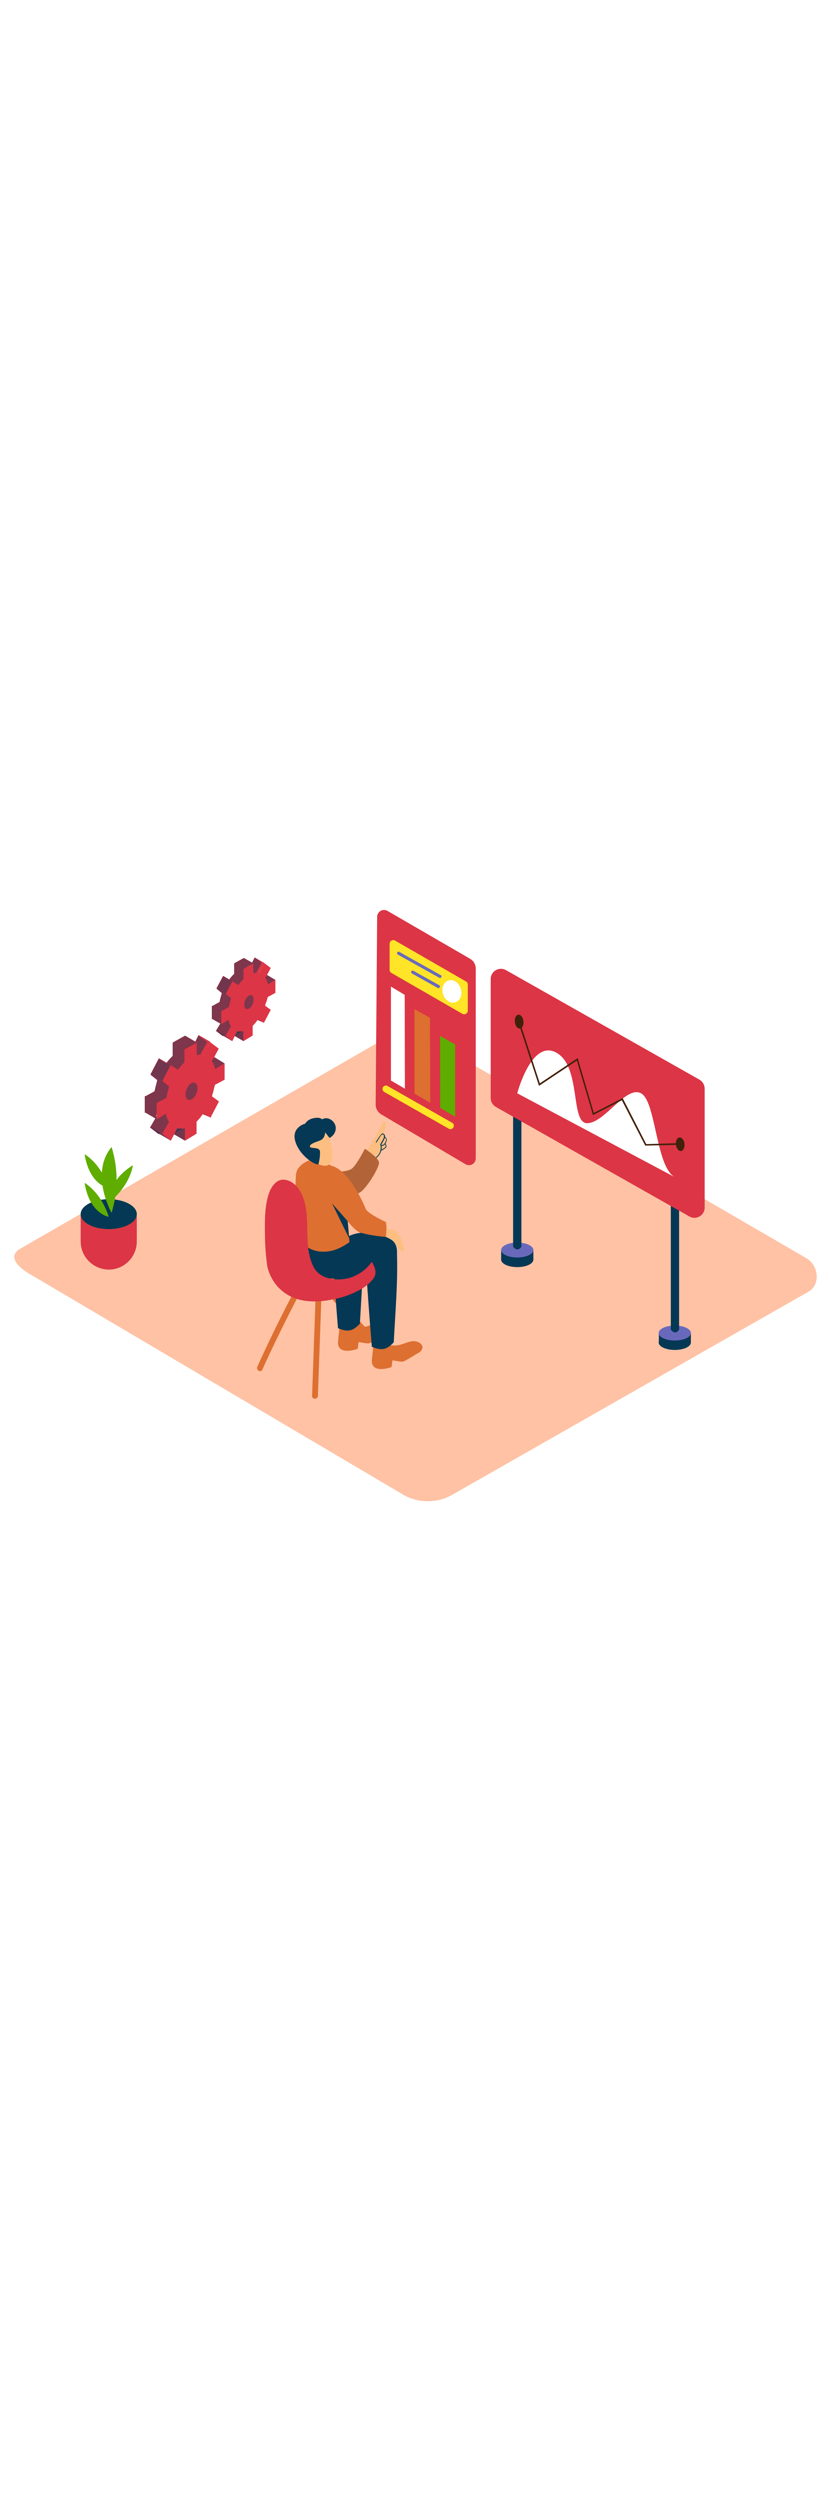 <svg version="1.1" id="Layer_1" xmlns="http://www.w3.org/2000/svg" xmlns:xlink="http://www.w3.org/1999/xlink" x="0px" y="0px" viewBox="0 0 500 500" style="width: 166px;" xml:space="preserve" data-imageid="data-analysis-1-39" imageName="Data Analysis 1" class="illustrations_image">
<style type="text/css">
	.st0_data-analysis-1-39{fill:#FFC2A4;}
	.st1_data-analysis-1-39{fill:url(#SVGID_1_);}
	.st2_data-analysis-1-39{fill:url(#SVGID_00000115497715198291157970000011539798507617032895_);}
	.st3_data-analysis-1-39{fill:url(#SVGID_00000181078393510724140240000000438597754031131294_);}
	.st4_data-analysis-1-39{fill:#68E1FD;}
	.st5_data-analysis-1-39{opacity:0.44;fill:#053855;enable-background:new    ;}
	.st6_data-analysis-1-39{opacity:0.1;fill:#053855;enable-background:new    ;}
	.st7_data-analysis-1-39{fill:#5FAD00;}
	.st8_data-analysis-1-39{fill:#053855;}
	.st9_data-analysis-1-39{fill:#6969BC;}
	.st10_data-analysis-1-39{fill:#FFFFFF;}
	.st11_data-analysis-1-39{fill:#42210B;}
	.st12_data-analysis-1-39{fill:#DD6F31;}
	.st13_data-analysis-1-39{fill:#FFE427;}
	.st14_data-analysis-1-39{fill:#FCBF81;}
	.st15_data-analysis-1-39{opacity:0.2;fill:#053855;enable-background:new    ;}
</style><style class="darkreader darkreader--sync" media="screen"/>
<g id="background_data-analysis-1-39">
	<path class="st0_data-analysis-1-39" d="M243.1,397.5l-225.1-133c-7.2-4-13.3-10.6-6.3-15l225.9-130.2c3.4-2.1,8.5-3.5,12-1.5L485.9,255&#10;&#9;&#9;c7.2,4.2,8.5,15.8,1.3,20L272.7,397.3C263.6,402.6,252.3,402.7,243.1,397.5z"/>
	
		<linearGradient id="SVGID_1_-data-analysis-1-39" gradientUnits="userSpaceOnUse" x1="333.139" y1="196.232" x2="361.029" y2="243.273" gradientTransform="matrix(1 0 0 -1 0 502)">
		<stop offset="0" style="stop-color: rgb(255, 194, 164); --darkreader-inline-stopcolor: #ffb28c;" data-darkreader-inline-stopcolor=""/>
		<stop offset="1" style="stop-color: rgb(221, 111, 49); --darkreader-inline-stopcolor: #e07c43;" data-darkreader-inline-stopcolor=""/>
	</linearGradient>
	<path class="st1_data-analysis-1-39" d="M315,245.7l-5.9,0.6l-35,21.7c-14.5,11.7-0.4,13.4,7.1,18.2c4.4,2.8,73.3,48.4,77.7,51.1l56.8-30.2&#10;&#9;&#9;C405.4,301.4,325.1,251.8,315,245.7z"/>
	
		<linearGradient id="SVGID_00000026860816644266627530000017896379898200366769_-data-analysis-1-39" gradientUnits="userSpaceOnUse" x1="39.126" y1="236.131" x2="62.086" y2="252.121" gradientTransform="matrix(1 0 0 -1 0 502)">
		<stop offset="0" style="stop-color: rgb(255, 194, 164); --darkreader-inline-stopcolor: #ffb28c;" data-darkreader-inline-stopcolor=""/>
		<stop offset="1" style="stop-color: rgb(221, 111, 49); --darkreader-inline-stopcolor: #e07c43;" data-darkreader-inline-stopcolor=""/>
	</linearGradient>
	<path style="fill:url(#SVGID_00000026860816644266627530000017896379898200366769_);" d="M46.9,278l31.4-22.2&#10;&#9;&#9;c-9.2-4.4-10.5-8.8-17.7-15.9c-11.9,7.4-28,15.6-42.5,23C27.9,267.7,37.7,272.3,46.9,278z"/>
	
		<linearGradient id="SVGID_00000133528252582205261390000014263720083953076636_-data-analysis-1-39" gradientUnits="userSpaceOnUse" x1="171.423" y1="159.726" x2="225.733" y2="209.326" gradientTransform="matrix(1 0 0 -1 0 502)">
		<stop offset="0" style="stop-color: rgb(255, 194, 164); --darkreader-inline-stopcolor: #ffb28c;" data-darkreader-inline-stopcolor=""/>
		<stop offset="1" style="stop-color: rgb(221, 111, 49); --darkreader-inline-stopcolor: #e07c43;" data-darkreader-inline-stopcolor=""/>
	</linearGradient>
	<path style="fill:url(#SVGID_00000133528252582205261390000014263720083953076636_);" d="M202.2,292.6c-18.4,10.8-31.6,18-60,34.2&#10;&#9;&#9;c21.5,13,38.1,25.1,40.6,26.5l63.8-37.4C241.5,313.2,225.2,304,202.2,292.6z"/>
</g>
<g id="gear_data-analysis-1-39">
	<path class="st4_data-analysis-1-39 targetColor" d="M95.5,178.3c0.1,0.2,0.6,2,0.9,1.6s2.3,0.5,2.3,0.5l5.5-7l-0.7-2.3h-4.9" style="fill: rgb(220, 53, 69); --darkreader-inline-fill: #df4655;" data-darkreader-inline-fill=""/>
	<path class="st4_data-analysis-1-39 targetColor" d="M122,148.3l0.5-1.8l5.8-3.1v-9.8c0-0.2-5.6,3.3-5.6,3.3l-0.3-0.5c-0.3-1.5-0.9-2.9-1.7-4.2l4.1-7.5l-5.2-3.9&#10;&#9;&#9;l-3.9,7.7l0,0c-1.4-0.3-2.9-0.3-4.2,0.1v-7.4l-7.5,4.1v7.8c-1.4,1.4-2.8,2.9-3.9,4.5l-4.4-2.8l-5,9.6l4,3.2l-0.3,1.6&#10;&#9;&#9;c-0.5,1.7-0.9,3.4-1.3,5.2l-5.9,3.2v9.8l5.6-3.4c0.2,1.8,0.9,3.5,1.8,5l-4.2,7.2l5.3,4.1l3.8-7.4h4.7v7.4l7-4.3v-7.2&#10;&#9;&#9;c1.6-1.6,3-3.3,4.2-5.3l4.3,2.9l5.1-9.8l-4.2-3.1l0.4-1.5C121.4,150.5,121.7,149.4,122,148.3z" style="fill: rgb(220, 53, 69); --darkreader-inline-fill: #df4655;" data-darkreader-inline-fill=""/>
	<polyline class="st4_data-analysis-1-39 targetColor" points="135.3,137.6 128.8,133.6 127.2,136 129.7,141.3 &#9;" style="fill: rgb(220, 53, 69); --darkreader-inline-fill: #df4655;" data-darkreader-inline-fill=""/>
	<polyline class="st4_data-analysis-1-39 targetColor" points="126.8,170.1 122,168.1 122,165.2 &#9;" style="fill: rgb(220, 53, 69); --darkreader-inline-fill: #df4655;" data-darkreader-inline-fill=""/>
	<polygon class="st4_data-analysis-1-39 targetColor" points="111.3,184 104.2,179.9 106,174.5 112.4,176.4 &#9;" style="fill: rgb(220, 53, 69); --darkreader-inline-fill: #df4655;" data-darkreader-inline-fill=""/>
	<polygon class="st4_data-analysis-1-39 targetColor" points="119.6,120.5 126.7,124.6 122.8,132.4 118.6,132.5 117.6,124.6 &#9;" style="fill: rgb(220, 53, 69); --darkreader-inline-fill: #df4655;" data-darkreader-inline-fill=""/>
	
		<ellipse transform="matrix(0.366 -0.931 0.931 0.366 -70.568 205.191)" class="st4_data-analysis-1-39 targetColor" cx="115.3" cy="154.4" rx="5.5" ry="3.2" style="fill: rgb(220, 53, 69); --darkreader-inline-fill: #df4655;" data-darkreader-inline-fill=""/>
	<polygon class="st4_data-analysis-1-39 targetColor" points="104.1,125 111.2,129.1 118.6,125 111.5,120.9 &#9;" style="fill: rgb(220, 53, 69); --darkreader-inline-fill: #df4655;" data-darkreader-inline-fill=""/>
	<polygon class="st4_data-analysis-1-39 targetColor" points="102.8,138.6 95.7,134.5 90.7,144.1 97.8,148.1 &#9;" style="fill: rgb(220, 53, 69); --darkreader-inline-fill: #df4655;" data-darkreader-inline-fill=""/>
	<polygon class="st4_data-analysis-1-39 targetColor" points="90.4,175.9 97.5,179.9 102.8,184 95.7,179.9 &#9;" style="fill: rgb(220, 53, 69); --darkreader-inline-fill: #df4655;" data-darkreader-inline-fill=""/>
	<path class="st5_data-analysis-1-39" d="M95.5,178.3c0.1,0.2,0.6,2,0.9,1.6s2.3,0.5,2.3,0.5l5.5-7l-0.7-2.3h-4.9"/>
	<path class="st4_data-analysis-1-39 targetColor" d="M122,148.3l0.5-1.8l5.8-3.1v-9.8c0-0.2-5.6,3.3-5.6,3.3l-0.3-0.5c-0.3-1.5-0.9-2.9-1.7-4.2l4.1-7.5l-5.2-3.9&#10;&#9;&#9;l-3.9,7.7l0,0c-1.4-0.3-2.9-0.3-4.2,0.1v-7.4l-7.5,4.1v7.8c-1.4,1.4-2.8,2.9-3.9,4.5l-4.4-2.8l-5,9.6l4,3.2l-0.3,1.6&#10;&#9;&#9;c-0.5,1.7-0.9,3.4-1.3,5.2l-5.9,3.2v9.8l5.6-3.4c0.2,1.8,0.9,3.5,1.8,5l-4.2,7.2l5.3,4.1l3.8-7.4h4.7v7.4l7-4.3v-7.2&#10;&#9;&#9;c1.6-1.6,3-3.3,4.2-5.3l4.3,2.9l5.1-9.8l-4.2-3.1l0.4-1.5C121.4,150.5,121.7,149.4,122,148.3z" style="fill: rgb(220, 53, 69); --darkreader-inline-fill: #df4655;" data-darkreader-inline-fill=""/>
	<polyline class="st5_data-analysis-1-39" points="135.3,137.6 128.8,133.6 127.2,136 129.7,141.3 &#9;"/>
	<polyline class="st4_data-analysis-1-39 targetColor" points="126.8,170.1 122,168.1 122,165.2 &#9;" style="fill: rgb(220, 53, 69); --darkreader-inline-fill: #df4655;" data-darkreader-inline-fill=""/>
	<polygon class="st4_data-analysis-1-39 targetColor" points="111.3,184 104.2,179.9 106,174.5 112.4,176.4 &#9;" style="fill: rgb(220, 53, 69); --darkreader-inline-fill: #df4655;" data-darkreader-inline-fill=""/>
	<polygon class="st4_data-analysis-1-39 targetColor" points="119.6,120.5 126.7,124.6 122.8,132.4 118.6,132.5 117.6,124.6 &#9;" style="fill: rgb(220, 53, 69); --darkreader-inline-fill: #df4655;" data-darkreader-inline-fill=""/>
	
		<ellipse transform="matrix(0.366 -0.931 0.931 0.366 -70.568 205.191)" class="st4_data-analysis-1-39 targetColor" cx="115.3" cy="154.4" rx="5.5" ry="3.2" style="fill: rgb(220, 53, 69); --darkreader-inline-fill: #df4655;" data-darkreader-inline-fill=""/>
	<polygon class="st4_data-analysis-1-39 targetColor" points="102.8,138.6 95.7,134.5 90.7,144.1 97.8,148.1 &#9;" style="fill: rgb(220, 53, 69); --darkreader-inline-fill: #df4655;" data-darkreader-inline-fill=""/>
	<polygon class="st4_data-analysis-1-39 targetColor" points="90.4,175.9 97.5,179.9 102.8,184 95.7,179.9 &#9;" style="fill: rgb(220, 53, 69); --darkreader-inline-fill: #df4655;" data-darkreader-inline-fill=""/>
	<path class="st5_data-analysis-1-39" d="M122,148.3l0.5-1.8l5.8-3.1v-9.8c0-0.2-5.6,3.3-5.6,3.3l-0.3-0.5c-0.3-1.5-0.9-2.9-1.7-4.2l4.1-7.5l-5.2-3.9&#10;&#9;&#9;l-3.9,7.7l0,0c-1.4-0.3-2.9-0.3-4.2,0.1v-7.4l-7.5,4.1v7.8c-1.4,1.4-2.8,2.9-3.9,4.5l-4.4-2.8l-5,9.6l4,3.2l-0.3,1.6&#10;&#9;&#9;c-0.5,1.7-0.9,3.4-1.3,5.2l-5.9,3.2v9.8l5.6-3.4c0.2,1.8,0.9,3.5,1.8,5l-4.2,7.2l5.3,4.1l3.8-7.4h4.7v7.4l7-4.3v-7.2&#10;&#9;&#9;c1.6-1.6,3-3.3,4.2-5.3l4.3,2.9l5.1-9.8l-4.2-3.1l0.4-1.5C121.4,150.5,121.7,149.4,122,148.3z"/>
	<polyline class="st6_data-analysis-1-39" points="126.8,170.1 122,168.1 122,165.2 &#9;"/>
	<polygon class="st6_data-analysis-1-39" points="111.3,184 104.2,179.9 106,174.5 112.4,176.4 &#9;"/>
	
		<ellipse transform="matrix(0.366 -0.931 0.931 0.366 -70.568 205.191)" class="st6_data-analysis-1-39" cx="115.3" cy="154.4" rx="5.5" ry="3.2"/>
	<polygon class="st6_data-analysis-1-39" points="102.8,138.6 95.7,134.5 90.7,144.1 97.8,148.1 &#9;"/>
	<polygon class="st6_data-analysis-1-39" points="90.4,175.9 97.5,179.9 102.8,184 95.7,179.9 &#9;"/>
	<polyline class="st6_data-analysis-1-39" points="126.8,170.1 122,168.1 122,165.2 &#9;"/>
	<polygon class="st5_data-analysis-1-39" points="111.3,184 104.2,179.9 106,174.5 112.4,176.4 &#9;"/>
	<path class="st4_data-analysis-1-39 targetColor" d="M129,152.3l0.5-1.8l5.8-3.1v-9.8c0-0.2-5.6,3.3-5.6,3.3l-0.3-0.5c-0.3-1.5-0.9-2.9-1.7-4.2l4.1-7.5l-5.2-3.9&#10;&#9;&#9;l-3.9,7.7l0,0c-1.4-0.3-2.9-0.3-4.2,0.1V125l-7.4,4.1v7.8c-1.4,1.4-2.8,2.9-3.9,4.5l-4.4-2.8l-5,9.6l4,3.2l-0.3,1.6&#10;&#9;&#9;c-0.5,1.7-0.9,3.4-1.2,5.2l-5.9,3.3v9.8l5.6-3.4c0.2,1.8,0.9,3.5,1.8,5l-4.2,7.2l5.3,4.1l3.8-7.4h4.7v7.4l7-4.3v-7.2&#10;&#9;&#9;c1.6-1.6,3-3.3,4.2-5.3l4.2,2.9l5.1-9.8l-4.2-3.1l0.4-1.5C128.5,154.6,128.8,153.5,129,152.3z" style="fill: rgb(220, 53, 69); --darkreader-inline-fill: #df4655;" data-darkreader-inline-fill=""/>
	
		<ellipse transform="matrix(0.366 -0.931 0.931 0.366 -70.568 205.191)" class="st5_data-analysis-1-39" cx="115.3" cy="154.4" rx="5.5" ry="3.2"/>
	<polygon class="st5_data-analysis-1-39" points="90.4,175.9 97.5,179.9 102.8,184 95.7,179.9 &#9;"/>
	<polygon class="st4_data-analysis-1-39 targetColor" points="104.1,125 111.2,129.1 118.6,125 111.5,120.9 &#9;" style="fill: rgb(220, 53, 69); --darkreader-inline-fill: #df4655;" data-darkreader-inline-fill=""/>
	<polygon class="st5_data-analysis-1-39" points="104.1,125 111.2,129.1 118.6,125.1 111.5,120.9 &#9;"/>
	<polygon class="st4_data-analysis-1-39 targetColor" points="87.2,157.2 94.2,161.3 94.2,171.1 87.2,167 &#9;" style="fill: rgb(220, 53, 69); --darkreader-inline-fill: #df4655;" data-darkreader-inline-fill=""/>
	<polygon class="st5_data-analysis-1-39" points="87.2,157.2 94.2,161.3 94.2,171.1 87.2,167 &#9;"/>
	<path class="st4_data-analysis-1-39 targetColor" d="M134.2,119.7c0.1,0.2,0.4,1.6,0.7,1.3s1.9,0.4,1.9,0.4l4.4-5.5l-0.6-1.8h-3.9" style="fill: rgb(220, 53, 69); --darkreader-inline-fill: #df4655;" data-darkreader-inline-fill=""/>
	<path class="st4_data-analysis-1-39 targetColor" d="M155.3,95.8l0.4-1.4l4.6-2.5v-7.8c0-0.2-4.4,2.6-4.4,2.6l-0.2-0.4c-0.2-1.2-0.7-2.3-1.3-3.4l3.2-6l-4.1-3.1&#10;&#9;&#9;l-3.1,6.1l0,0c-1.1-0.3-2.3-0.2-3.4,0.1v-5.8l-5.9,3.2v6.2c-1.1,1.1-2.2,2.3-3.1,3.6l-3.5-2.2l-4,7.6l3.1,2.6l-0.3,1.3&#10;&#9;&#9;c-0.4,1.3-0.8,2.7-1,4.1l-4.7,2.6v7.8l4.5-2.7c0.2,1.4,0.7,2.8,1.4,4l-3.4,5.7l4.2,3.2l3-5.8h3.7v5.8l5.6-3.4v-5.8&#10;&#9;&#9;c1.3-1.3,2.4-2.7,3.4-4.2l3.4,2.3l4.1-7.8l-3.4-2.5l0.3-1.2C154.8,97.6,155.1,96.7,155.3,95.8z" style="fill: rgb(220, 53, 69); --darkreader-inline-fill: #df4655;" data-darkreader-inline-fill=""/>
	<polyline class="st4_data-analysis-1-39 targetColor" points="165.9,87.3 160.7,84.2 159.4,86.1 161.4,90.3 &#9;" style="fill: rgb(220, 53, 69); --darkreader-inline-fill: #df4655;" data-darkreader-inline-fill=""/>
	<polyline class="st4_data-analysis-1-39 targetColor" points="159.1,113.1 155.3,111.5 155.3,109.2 &#9;" style="fill: rgb(220, 53, 69); --darkreader-inline-fill: #df4655;" data-darkreader-inline-fill=""/>
	<polygon class="st4_data-analysis-1-39 targetColor" points="146.8,124.2 141.1,120.9 142.6,116.7 147.6,118.2 &#9;" style="fill: rgb(220, 53, 69); --darkreader-inline-fill: #df4655;" data-darkreader-inline-fill=""/>
	<polygon class="st4_data-analysis-1-39 targetColor" points="153.4,73.8 159,77 155.9,83.2 152.6,83.2 151.8,77 &#9;" style="fill: rgb(220, 53, 69); --darkreader-inline-fill: #df4655;" data-darkreader-inline-fill=""/>
	<ellipse transform="matrix(0.366 -0.931 0.931 0.366 1.439 203.397)" class="st4_data-analysis-1-39 targetColor" cx="149.9" cy="100.6" rx="4.4" ry="2.5" style="fill: rgb(220, 53, 69); --darkreader-inline-fill: #df4655;" data-darkreader-inline-fill=""/>
	<polygon class="st4_data-analysis-1-39 targetColor" points="141.1,77.3 146.7,80.6 152.6,77.3 146.9,74.1 &#9;" style="fill: rgb(220, 53, 69); --darkreader-inline-fill: #df4655;" data-darkreader-inline-fill=""/>
	<polygon class="st4_data-analysis-1-39 targetColor" points="140,88.1 134.4,84.9 130.4,92.4 136.1,95.7 &#9;" style="fill: rgb(220, 53, 69); --darkreader-inline-fill: #df4655;" data-darkreader-inline-fill=""/>
	<polygon class="st4_data-analysis-1-39 targetColor" points="130.2,117.7 135.8,121 140.1,124.2 134.4,120.9 &#9;" style="fill: rgb(220, 53, 69); --darkreader-inline-fill: #df4655;" data-darkreader-inline-fill=""/>
	<path class="st5_data-analysis-1-39" d="M134.2,119.7c0.1,0.2,0.4,1.6,0.7,1.3s1.9,0.4,1.9,0.4l4.4-5.5l-0.6-1.8h-3.9"/>
	<path class="st4_data-analysis-1-39 targetColor" d="M155.3,95.8l0.4-1.4l4.6-2.5v-7.8c0-0.2-4.4,2.6-4.4,2.6l-0.2-0.4c-0.2-1.2-0.7-2.3-1.3-3.4l3.2-6l-4.1-3.1&#10;&#9;&#9;l-3.1,6.1l0,0c-1.1-0.3-2.3-0.2-3.4,0.1v-5.8l-5.9,3.2v6.2c-1.1,1.1-2.2,2.3-3.1,3.6l-3.5-2.2l-4,7.6l3.1,2.6l-0.3,1.3&#10;&#9;&#9;c-0.4,1.3-0.8,2.7-1,4.1l-4.7,2.6v7.8l4.5-2.7c0.2,1.4,0.7,2.8,1.4,4l-3.4,5.7l4.2,3.2l3-5.8h3.7v5.8l5.6-3.4v-5.8&#10;&#9;&#9;c1.3-1.3,2.4-2.7,3.4-4.2l3.4,2.3l4.1-7.8l-3.4-2.5l0.3-1.2C154.8,97.6,155.1,96.7,155.3,95.8z" style="fill: rgb(220, 53, 69); --darkreader-inline-fill: #df4655;" data-darkreader-inline-fill=""/>
	<polyline class="st5_data-analysis-1-39" points="165.9,87.3 160.7,84.2 159.4,86.1 161.4,90.3 &#9;"/>
	<polyline class="st4_data-analysis-1-39 targetColor" points="159.1,113.1 155.3,111.5 155.3,109.2 &#9;" style="fill: rgb(220, 53, 69); --darkreader-inline-fill: #df4655;" data-darkreader-inline-fill=""/>
	<polygon class="st4_data-analysis-1-39 targetColor" points="146.8,124.2 141.1,120.9 142.6,116.7 147.6,118.2 &#9;" style="fill: rgb(220, 53, 69); --darkreader-inline-fill: #df4655;" data-darkreader-inline-fill=""/>
	<polygon class="st4_data-analysis-1-39 targetColor" points="153.4,73.8 159,77 155.9,83.2 152.6,83.2 151.8,77 &#9;" style="fill: rgb(220, 53, 69); --darkreader-inline-fill: #df4655;" data-darkreader-inline-fill=""/>
	<ellipse transform="matrix(0.366 -0.931 0.931 0.366 1.439 203.397)" class="st4_data-analysis-1-39 targetColor" cx="149.9" cy="100.6" rx="4.4" ry="2.5" style="fill: rgb(220, 53, 69); --darkreader-inline-fill: #df4655;" data-darkreader-inline-fill=""/>
	<polygon class="st4_data-analysis-1-39 targetColor" points="140,88.1 134.4,84.9 130.4,92.4 136.1,95.7 &#9;" style="fill: rgb(220, 53, 69); --darkreader-inline-fill: #df4655;" data-darkreader-inline-fill=""/>
	<polygon class="st4_data-analysis-1-39 targetColor" points="130.2,117.7 135.8,121 140.1,124.2 134.4,120.9 &#9;" style="fill: rgb(220, 53, 69); --darkreader-inline-fill: #df4655;" data-darkreader-inline-fill=""/>
	<path class="st5_data-analysis-1-39" d="M155.3,95.8l0.4-1.4l4.6-2.5v-7.8c0-0.2-4.4,2.6-4.4,2.6l-0.2-0.4c-0.2-1.2-0.7-2.3-1.3-3.4l3.2-6l-4.1-3.1&#10;&#9;&#9;l-3.1,6.1l0,0c-1.1-0.3-2.3-0.2-3.4,0.1v-5.8l-5.9,3.2v6.2c-1.1,1.1-2.2,2.3-3.1,3.6l-3.5-2.2l-4,7.6l3.1,2.6l-0.3,1.3&#10;&#9;&#9;c-0.4,1.3-0.8,2.7-1,4.1l-4.7,2.6v7.8l4.5-2.7c0.2,1.4,0.7,2.8,1.4,4l-3.4,5.7l4.2,3.2l3-5.8h3.7v5.8l5.6-3.4v-5.8&#10;&#9;&#9;c1.3-1.3,2.4-2.7,3.4-4.2l3.4,2.3l4.1-7.8l-3.4-2.5l0.3-1.2C154.8,97.6,155.1,96.7,155.3,95.8z"/>
	<polyline class="st6_data-analysis-1-39" points="159.1,113.1 155.3,111.5 155.3,109.2 &#9;"/>
	<polygon class="st6_data-analysis-1-39" points="146.8,124.2 141.1,120.9 142.6,116.7 147.6,118.2 &#9;"/>
	<ellipse transform="matrix(0.366 -0.931 0.931 0.366 1.439 203.397)" class="st6_data-analysis-1-39" cx="149.9" cy="100.6" rx="4.4" ry="2.5"/>
	<polygon class="st6_data-analysis-1-39" points="140,88.1 134.4,84.9 130.4,92.4 136.1,95.7 &#9;"/>
	<polygon class="st6_data-analysis-1-39" points="130.2,117.7 135.8,121 140.1,124.2 134.4,120.9 &#9;"/>
	<polyline class="st6_data-analysis-1-39" points="159.1,113.1 155.3,111.5 155.3,109.2 &#9;"/>
	<polygon class="st5_data-analysis-1-39" points="146.8,124.2 141.1,120.9 142.6,116.7 147.6,118.2 &#9;"/>
	<path class="st4_data-analysis-1-39 targetColor" d="M160.9,99l0.4-1.4l4.6-2.5v-7.8c0-0.2-4.4,2.6-4.4,2.6l-0.2-0.4c-0.3-1.2-0.7-2.3-1.4-3.4l3.2-6L159,77l-3,6.2&#10;&#9;&#9;l0,0c-1.1-0.3-2.3-0.2-3.4,0.1v-5.9l-5.9,3.2v6.2c-1.2,1.1-2.2,2.3-3.1,3.6l-3.6-2.3l-4,7.6l3.2,2.5l-0.3,1.3&#10;&#9;&#9;c-0.4,1.3-0.7,2.7-1,4.1l-4.7,2.6v7.8l4.5-2.7c0.2,1.4,0.7,2.8,1.4,4l-3.4,5.7l4.2,3.2l3-5.9h3.7v5.9l5.6-3.4V115&#10;&#9;&#9;c1.3-1.3,2.4-2.7,3.4-4.2l3.4,2.3l4.1-7.8l-3.4-2.5l0.3-1.2C160.4,100.8,160.7,99.9,160.9,99z" style="fill: rgb(220, 53, 69); --darkreader-inline-fill: #df4655;" data-darkreader-inline-fill=""/>
	<ellipse transform="matrix(0.366 -0.931 0.931 0.366 1.439 203.397)" class="st5_data-analysis-1-39" cx="149.9" cy="100.6" rx="4.4" ry="2.5"/>
	<polygon class="st5_data-analysis-1-39" points="130.2,117.7 135.8,121 140.1,124.2 134.4,120.9 &#9;"/>
	<polygon class="st4_data-analysis-1-39 targetColor" points="141.1,77.3 146.7,80.6 152.6,77.3 146.9,74.1 &#9;" style="fill: rgb(220, 53, 69); --darkreader-inline-fill: #df4655;" data-darkreader-inline-fill=""/>
	<polygon class="st5_data-analysis-1-39" points="141.1,77.3 146.7,80.6 152.6,77.4 146.9,74.1 &#9;"/>
	<polygon class="st4_data-analysis-1-39 targetColor" points="127.6,102.9 133.3,106.2 133.3,113.9 127.6,110.7 &#9;" style="fill: rgb(220, 53, 69); --darkreader-inline-fill: #df4655;" data-darkreader-inline-fill=""/>
	<polygon class="st5_data-analysis-1-39" points="127.6,102.9 133.3,106.2 133.3,113.9 127.6,110.7 &#9;"/>
</g>
<g id="plant_data-analysis-1-39">
	<path class="st4_data-analysis-1-39 targetColor" d="M64,234.4c-5.5-0.5-11.3-2.1-15.4-5.9v16.3c0,9.4,7.6,16.9,16.9,17c0,0,0,0,0,0l0,0c9.3,0,16.9-7.6,16.9-16.9&#10;&#9;&#9;v-16.6C76.7,230.6,70.1,235,64,234.4z" style="fill: rgb(220, 53, 69); --darkreader-inline-fill: #df4655;" data-darkreader-inline-fill=""/>
	<ellipse class="st7_data-analysis-1-39" cx="65.5" cy="228.4" rx="16.9" ry="9"/>
	<path class="st7_data-analysis-1-39" d="M65.5,230c0,0-11.5-1.7-14.5-20.4C51,209.6,60.8,215.1,65.5,230z"/>
	<path class="st7_data-analysis-1-39" d="M67.2,227.6c0,0-13.2-23.7,0-39.6C71.2,200.8,71.2,214.7,67.2,227.6z"/>
	<path class="st7_data-analysis-1-39" d="M65.5,212.7c0,0-11.5-1.7-14.5-20.3C51,192.3,60.8,197.8,65.5,212.7z"/>
	<path class="st7_data-analysis-1-39" d="M66.9,220.3c0,0-2.9-11.3,13.1-21.3C80,199,78.8,210.1,66.9,220.3z"/>
	<ellipse class="st8_data-analysis-1-39" cx="65.5" cy="228.4" rx="16.9" ry="9"/>
	<path class="st7_data-analysis-1-39" d="M65.5,230c0,0-11.5-1.7-14.5-20.4C51,209.6,60.8,215.1,65.5,230z"/>
	<path class="st7_data-analysis-1-39" d="M67.2,227.6c0,0-13.2-23.7,0-39.6C71.2,200.8,71.2,214.7,67.2,227.6z"/>
	<path class="st7_data-analysis-1-39" d="M65.5,212.7c0,0-11.5-1.7-14.5-20.3C51,192.3,60.8,197.8,65.5,212.7z"/>
	<path class="st7_data-analysis-1-39" d="M66.9,220.3c0,0-2.9-11.3,13.1-21.3C80,199,78.8,210.1,66.9,220.3z"/>
</g>
<g id="data_data-analysis-1-39">
	<ellipse class="st8_data-analysis-1-39" cx="406.5" cy="305.7" rx="9.7" ry="4.5"/>
	<polyline class="st8_data-analysis-1-39" points="416.2,300 416.2,305.7 396.9,305.7 396.9,300 &#9;"/>
	<ellipse class="st9_data-analysis-1-39" cx="406.5" cy="300" rx="9.7" ry="4.5"/>
	<path class="st8_data-analysis-1-39" d="M409.1,216.3v81.7c0,0-2.1,3.7-5,0v-84.4C404.1,213.5,404.5,211.1,409.1,216.3z"/>
	<ellipse class="st8_data-analysis-1-39" cx="311.6" cy="255.8" rx="9.7" ry="4.5"/>
	<polyline class="st8_data-analysis-1-39" points="321.3,250 321.3,255.8 301.9,255.8 301.9,250 &#9;"/>
	<ellipse class="st9_data-analysis-1-39" cx="311.6" cy="250" rx="9.7" ry="4.5"/>
	<path class="st8_data-analysis-1-39" d="M314.1,166.3v81.7c0,0-2.1,3.7-5,0v-84.4C309.1,163.5,309.5,161.1,314.1,166.3z"/>
	<path class="st4_data-analysis-1-39 targetColor" d="M421.4,147.4l-116.6-66c-3-1.7-6.7-0.6-8.4,2.3c-0.5,0.9-0.8,2-0.8,3v71.7c0,2.2,1.2,4.3,3.1,5.4l116.6,66&#10;&#9;&#9;c3,1.7,6.7,0.6,8.4-2.3c0.5-0.9,0.8-2,0.8-3v-71.7C424.5,150.6,423.3,148.5,421.4,147.4z" style="fill: rgb(220, 53, 69); --darkreader-inline-fill: #df4655;" data-darkreader-inline-fill=""/>
	<path class="st10_data-analysis-1-39" d="M311.6,155.6c0,0,8.6-33,23.7-24.4s8,43,18.7,42.4s22.8-22.5,32-18.1s9,44.4,20.5,50.6"/>
	<polygon class="st11_data-analysis-1-39" points="388.7,187.1 374.6,159.8 357.2,168.7 347.5,135.9 324.7,151.1 312.1,112.4 313,112.1 325.2,149.6 &#10;&#9;&#9;348,134.4 357.7,167.4 375.1,158.5 389.3,186.2 409.6,185.6 409.6,186.6 &#9;"/>
	
		<ellipse transform="matrix(0.993 -0.122 0.122 0.993 -19.674 51.451)" class="st11_data-analysis-1-39" cx="409.6" cy="186.1" rx="2.6" ry="4.1"/>
	
		<ellipse transform="matrix(0.993 -0.122 0.122 0.993 -11.376 39.044)" class="st11_data-analysis-1-39" cx="312.6" cy="112.3" rx="2.6" ry="4.2"/>
</g>
<g id="screen_data-analysis-1-39">
	<path class="st4_data-analysis-1-39 targetColor" d="M227.2,49.2l-0.9,113.2c0,2.4,1.3,4.7,3.4,5.9l50.7,30c2,1.2,4.5,0.5,5.6-1.4c0.4-0.6,0.6-1.4,0.6-2.1V80.5&#10;&#9;&#9;c0-2.5-1.3-4.8-3.5-6l-49.7-28.8c-2-1.1-4.5-0.5-5.6,1.5C227.4,47.8,227.2,48.5,227.2,49.2z" style="fill: rgb(220, 53, 69); --darkreader-inline-fill: #df4655;" data-darkreader-inline-fill=""/>
	<polygon class="st7_data-analysis-1-39" points="274.2,126.2 274.2,169.7 265.2,164.4 265.1,121 &#9;"/>
	<polygon class="st12_data-analysis-1-39" points="259,110.1 259.2,161.3 249.7,155.8 249.7,104.9 &#9;"/>
	<polygon class="st10_data-analysis-1-39" points="243.8,96.3 243.9,152.8 235.5,147.9 235.5,91.3 &#9;"/>
	<path class="st13_data-analysis-1-39" d="M273.4,175.1L273.4,175.1c0,1.2-0.9,2.1-2.1,2.1c-0.4,0-0.7-0.1-1-0.3l-38.8-22.1c-0.7-0.4-1.1-1.1-1.1-1.8&#10;&#9;&#9;l0,0c0-1.1,0.9-2.1,2.1-2.1c0.4,0,0.7,0.1,1,0.3l38.8,22.1C273,173.6,273.4,174.3,273.4,175.1z"/>
	<path class="st13_data-analysis-1-39" d="M281.8,90.1v15.7c0,1.2-1,2.2-2.2,2.2c-0.4,0-0.8-0.1-1.1-0.3l-42.7-24.6c-0.7-0.4-1.1-1.1-1.1-1.9V65.5&#10;&#9;&#9;c0-1.2,1-2.2,2.2-2.2c0.4,0,0.8,0.1,1.1,0.3l42.7,24.6C281.4,88.6,281.8,89.3,281.8,90.1z"/>
	<ellipse transform="matrix(0.953 -0.302 0.302 0.953 -15.695 86.785)" class="st10_data-analysis-1-39" cx="272.3" cy="94.1" rx="5.6" ry="6.9"/>
	<path class="st9_data-analysis-1-39" d="M265.5,84.4l-21.8-12.2l-3.1-1.8c-1.1-0.6-2,1-1,1.6l21.8,12.2l3.2,1.8C265.7,86.6,266.6,85,265.5,84.4&#10;&#9;&#9;L265.5,84.4z"/>
	<path class="st9_data-analysis-1-39" d="M264.6,90.5L251,82.9l-1.9-1.1c-0.4-0.3-1-0.1-1.3,0.3c-0.3,0.4-0.1,1,0.3,1.3l13.6,7.6l1.9,1.1&#10;&#9;&#9;C264.7,92.7,265.7,91.1,264.6,90.5L264.6,90.5z"/>
</g>
<g id="character_data-analysis-1-39">
	<path class="st12_data-analysis-1-39" d="M217.4,250.2c-5.4-3.8-11.8-5.8-18.6-4.3c-7.3,1.6-13.6,6.2-21.1,7.3c-1.2,0.2-5.9-0.1-6.6,0.6&#10;&#9;&#9;c-20.7,19.6,37.2,17.5,37.2,17.5c5.6-4.6,10.9-9.1,16.5-13.8C223.1,253.7,220.3,252.2,217.4,250.2z"/>
	<path class="st12_data-analysis-1-39" d="M190.1,278.7c-0.7,19.7-1.4,39.4-2.1,59.2c-0.1,2.2,3.4,2.2,3.5,0c0.7-19.7,1.4-39.5,2.1-59.2&#10;&#9;&#9;C193.7,276.4,190.2,276.4,190.1,278.7z"/>
	<path class="st12_data-analysis-1-39" d="M233.6,310.3C223.1,300,213,289.2,203.4,278c-1.5-1.7-3.9,0.8-2.5,2.5c9.6,11.2,19.7,22,30.2,32.3&#10;&#9;&#9;C232.7,314.4,235.2,311.9,233.6,310.3z"/>
	<path class="st12_data-analysis-1-39" d="M178.1,273.2c-8.2,15.5-15.9,31.2-23.1,47.1c-0.9,2,2.1,3.8,3,1.8c7.2-15.9,15-31.6,23.1-47.1&#10;&#9;&#9;C182.1,273,179.1,271.2,178.1,273.2z"/>
	<path class="st14_data-analysis-1-39" d="M230.1,236.2c0,0,7.5,1.5,9.2,3.2s4.5,8.8,3.7,10.9s-2.9-1.2-3.8-2.6c-1.1-1.4-2.3-2.8-3.5-4.1&#10;&#9;&#9;c-2.5,0.4-5,0-7.3-1"/>
	<path class="st12_data-analysis-1-39" d="M232.6,300.3c1.1-1.1,1.8-2.3,1.4-3.5c-0.7-2.2-3.6-3.1-5.6-3c-2.2,0.1-4.1,1.1-6.2,1.8&#10;&#9;&#9;c-2.1,0.8-4.4,1-6.7,0.8c-0.4-0.1-0.7-0.2-0.9-0.5c-1.3-0.3-2.3-1.2-2.7-2.5l-6.7-2.4c0,0-1.7,14.2-1.6,15.2&#10;&#9;&#9;c0.5,7.6,11.9,3.3,11.9,3.3s0.4-3.5,0.5-3.9s4.5,0.9,6.3,0.6c0.8-0.2,1.6-0.6,2.4-1.1c1.4-0.7,2.7-1.5,4-2.3&#10;&#9;&#9;S231.2,301.1,232.6,300.3z"/>
	<path class="st8_data-analysis-1-39" d="M207.6,248c-2.5,0.2-5,0.6-7.5,0.9c1,16.1,2.2,32.2,3.5,48.2c6.5,2.7,9.2,1.4,13.2-2.7&#10;&#9;&#9;c0.8-15.3,2.1-31.4,2.1-46.9C215.1,247.8,211.3,247.9,207.6,248z"/>
	<path class="st8_data-analysis-1-39" d="M180.5,243.6c0,0-1.1,17.6,7.8,21.5s27,2,35.9-3.3c4.6-2.8,9.5-5.2,14.5-7.2c0,0,2.3-7.7-3.3-11&#10;&#9;&#9;s-17.9-7.4-28.8,0"/>
	<path class="st14_data-analysis-1-39" d="M219.3,195.3c0.3-0.7,0.6-1.3,1-1.9c0,0,0,0.1,0.1,0.1c0,0.1,0.2,0.2,0.3,0.2c0.1,0,0.1-0.1,0.2-0.1l0.7-1.1&#10;&#9;&#9;c0,0.1,0,0.3,0,0.4c0.1,0.5,0.6,0.9,1.2,0.9c0.6,0,1-0.5,1-1.1c0-0.1,0-0.1,0-0.2c0.1-0.1,0.2-0.3,0.3-0.4c0,0.1,0,0.2,0,0.3&#10;&#9;&#9;c0.2,0.5,0.7,0.8,1.2,0.6c0.1,0,0.3-0.1,0.4-0.2c0.1-0.1,0.2-0.2,0.4-0.3c0.2,0.1,0.4,0.1,0.6,0c0.9-0.3,1.8-0.7,2.7-1.1&#10;&#9;&#9;c-0.2-0.1-0.3-0.3-0.2-0.5c0,0,0-0.1,0.1-0.1c0.9-1,2.2-1.4,3.3-2.3c0,0,0.1-0.1,0.1-0.1l0.1-0.1c0.3-0.9,0.2-1.8-0.2-2.6&#10;&#9;&#9;c0.6-0.7,0.8-1.6,0.6-2.4c-0.1,0-0.2,0-0.2-0.1c-0.2-0.1-0.3-0.3-0.4-0.5c-0.2-0.3-0.3-0.5-0.4-0.9c-0.1-0.2,0-0.3,0.1-0.4&#10;&#9;&#9;c-0.4-0.6-0.9-1.1-1.4-1.6c1.1-1.8,1.6-3.9,1.5-6.1c0-0.5-0.5-0.9-1-0.9c-0.3,0-0.6,0.2-0.7,0.4c-0.4,0.7-0.8,1.4-1.1,2.1&#10;&#9;&#9;c-0.1,0.1-0.2,0.2-0.3,0.3c-1.8,3.7-3.8,7.3-6,10.8c-0.4,0.6-4.9,6.9-4.4,7.1C218.4,193.7,214.7,202.4,219.3,195.3z"/>
	<path class="st14_data-analysis-1-39" d="M219.8,193.3c1-0.8,1.8-1.7,2.5-2.8c0.5-0.9,1.7-1.3,2.6-0.8c0,0,0,0,0.1,0c0.1-0.5,0.1-1,0.1-1.5&#10;&#9;&#9;c0-2.6,4.1-2.6,4.1,0c0.1,2-0.5,4.1-1.6,5.8c-1.2,1.6-2.7,2.9-4.4,3.9c-1,0.6-2.3,0.2-2.8-0.8c-0.1-0.2-0.2-0.5-0.3-0.8&#10;&#9;&#9;c-0.1,0-0.1-0.1-0.2-0.1C219,195.4,219,194.2,219.8,193.3C219.7,193.3,219.8,193.3,219.8,193.3z"/>
	<path class="st8_data-analysis-1-39" d="M226.3,194.8c1.7-1.1,2.9-2.8,3.4-4.8c0.1,0.1,0.2,0.2,0.3,0.1c0,0,0,0,0,0l1.6-1.1c0.3-0.2,0.6-0.4,0.9-0.7&#10;&#9;&#9;c0.6-0.8,0.1-1.6-0.2-2.4c0,0,0-0.1-0.1-0.1c0.1-0.1,0.2-0.3,0.2-0.4c0.4-0.6,0.6-1.3,0.6-2c-0.1-0.7-0.8-1.2-1.1-1.8&#10;&#9;&#9;c0.1-0.7-0.3-1.4-0.9-1.7c-0.9-0.4-1.3,0.3-1.8,0.9c-1,1.3-1.9,2.7-2.8,4.2c-0.2,0.3,0.3,0.5,0.4,0.2c0.5-0.8,1-1.5,1.5-2.3&#10;&#9;&#9;c0.4-0.6,1.1-2,1.6-2.3c1.8-1,1.4,1.4,1.2,2.1c-0.2,0.4-0.4,0.7-0.6,1.1c-0.4,0.8-0.9,1.6-1.4,2.4c0,0,0,0,0,0.1c0,0.1,0,0.1,0,0.2&#10;&#9;&#9;c0.8,3-0.4,6.2-3.1,7.9C225.8,194.6,226,195,226.3,194.8z M230,186.6c-0.1-0.1-0.2-0.1-0.3,0c0-0.1,0-0.1,0-0.2&#10;&#9;&#9;c0.9-1.3,1.6-2.7,2.2-4.1c0.1,0.2,0.2,0.3,0.4,0.5c0.4,0.5,0.4,1.2,0.1,1.7C232,185.3,231.1,187.2,230,186.6z M229.8,189.7&#10;&#9;&#9;c0.2-0.9,0.2-1.7,0-2.6c0.9,0.4,1.6-0.1,2.1-0.9c0.1,0.3,0.3,0.7,0.4,1c0.1,0.5-0.1,0.9-0.5,1.1&#10;&#9;&#9;C231.1,188.8,230.4,189.2,229.8,189.7L229.8,189.7z"/>
	<path class="st12_data-analysis-1-39" d="M197.4,203c0,0,11.8,0.6,14.9-2.3s7.5-11.7,7.5-11.7s8.1,5.2,8.5,8.2s-8.5,17.6-12.5,18.6"/>
	<path class="st15_data-analysis-1-39" d="M197.4,203c0,0,11.8,0.6,14.9-2.3s7.5-11.7,7.5-11.7s8.1,5.2,8.5,8.2s-8.5,17.6-12.5,18.6"/>
	<path class="st12_data-analysis-1-39" d="M253,311.4c1.1-1.1,1.8-2.3,1.4-3.5c-0.7-2.2-3.6-3.1-5.6-3c-2.2,0.1-4.1,1.1-6.2,1.7&#10;&#9;&#9;c-2.1,0.8-4.4,1.1-6.7,0.8c-0.4-0.1-0.7-0.2-0.9-0.5c-1.3-0.3-2.3-1.2-2.7-2.5l-6.7-2.4c0,0-1.7,14.2-1.6,15.2&#10;&#9;&#9;c0.5,7.6,11.9,3.3,11.9,3.3s0.4-3.5,0.5-3.9s4.5,0.9,6.3,0.6c0.8-0.2,1.6-0.6,2.3-1.1c1.4-0.7,2.7-1.5,4-2.3S251.7,312.2,253,311.4&#10;&#9;&#9;z"/>
	<path class="st8_data-analysis-1-39" d="M227.2,244.1c-2.3-1.1-4.7-1-7.5-1c0.4,5.7,0.2,7.7,0.5,13.4l0.1,1.5c1.1,16.8,2.3,33.5,3.7,50.3&#10;&#9;&#9;c6.5,2.7,9.2,1.4,13.2-2.7c0.9-17.8,2.6-36.7,1.9-54.4C235.3,247.4,232,246.3,227.2,244.1z"/>
	<path class="st12_data-analysis-1-39" d="M180.3,240c0,0.4,0.1,1.9,0.1,3.6c3.7,4.8,8.1,7.6,15.2,7.4c5.7-0.2,10.4-2.6,14.9-5.7&#10;&#9;&#9;c-0.6-10.3-2.2-27.9-4.8-40.2c-0.2-1-2.9-1.7-3.7-2.2c-1.9-1-0.8-2.8-2.6-3.8c-2.6-1.5-5.4-2.9-8.2-4h-0.1&#10;&#9;&#9;c-4.5-0.1-12.3,3.4-12.8,9.5c-0.7,9.3,0.3,15,1,24.2C179.7,232.6,180,236.4,180.3,240z"/>
	<path class="st14_data-analysis-1-39" d="M196.1,177.5c0.6,0.1,5.6,11.7,3.6,18.8s-13.9-0.2-16.9-5.6S184.8,174.6,196.1,177.5z"/>
	<path class="st8_data-analysis-1-39" d="M195.9,179.1c0,0,0,3.8-3.3,5s-6.1,2.1-5.9,3.6s6.1-0.2,6.1,3.3c0,2.4-0.3,4.8-0.9,7.1&#10;&#9;&#9;c-0.4,1.7-10.4-3.6-13.7-12.6s5-11.5,5.4-11.5s1.1-2.5,5.2-3.4s5.2,0.7,5.2,0.7s2.7-1.9,5.9,0.6c3.8,3,2.8,8.4-1.4,10.6&#10;&#9;&#9;L195.9,179.1z"/>
	<path class="st12_data-analysis-1-39" d="M198,215c0,0,12.4,22.7,19.3,24.6c4.9,1.3,10,2.1,15.1,2.5c0,0,0.9-6.3,0-9c0,0-11-5-12.1-7.9&#10;&#9;&#9;s-10.3-23.8-20.9-26"/>
	<path class="st8_data-analysis-1-39" d="M209.4,232.6c-0.8-1-9.4-10.7-9.4-10.7l10.4,21.2L209.4,232.6z"/>
	<path class="st4_data-analysis-1-39 targetColor" d="M224,257.1c-3.2,4.5-7.8,7.9-13.1,9.6c-7.4,2.2-18.1,1.2-22-6.5c-7.1-14-0.4-31.6-7.9-45.3&#10;&#9;&#9;c-1.9-3.4-4.9-6.3-8.6-7.1c-4.8-1.1-8.1,2.6-9.9,6.8c-3.1,7.7-3,17.2-2.9,25.4c0,6.6,0.5,13.2,1.4,19.7c0,0,4.5,27.4,39.7,20&#10;&#9;&#9;c6.1-1.1,11.9-3.3,17.3-6.4c2.7-1.6,5.1-3.7,7-6.2C227.3,264,225.9,260.3,224,257.1z" style="fill: rgb(220, 53, 69); --darkreader-inline-fill: #df4655;" data-darkreader-inline-fill=""/>
</g>
</svg>